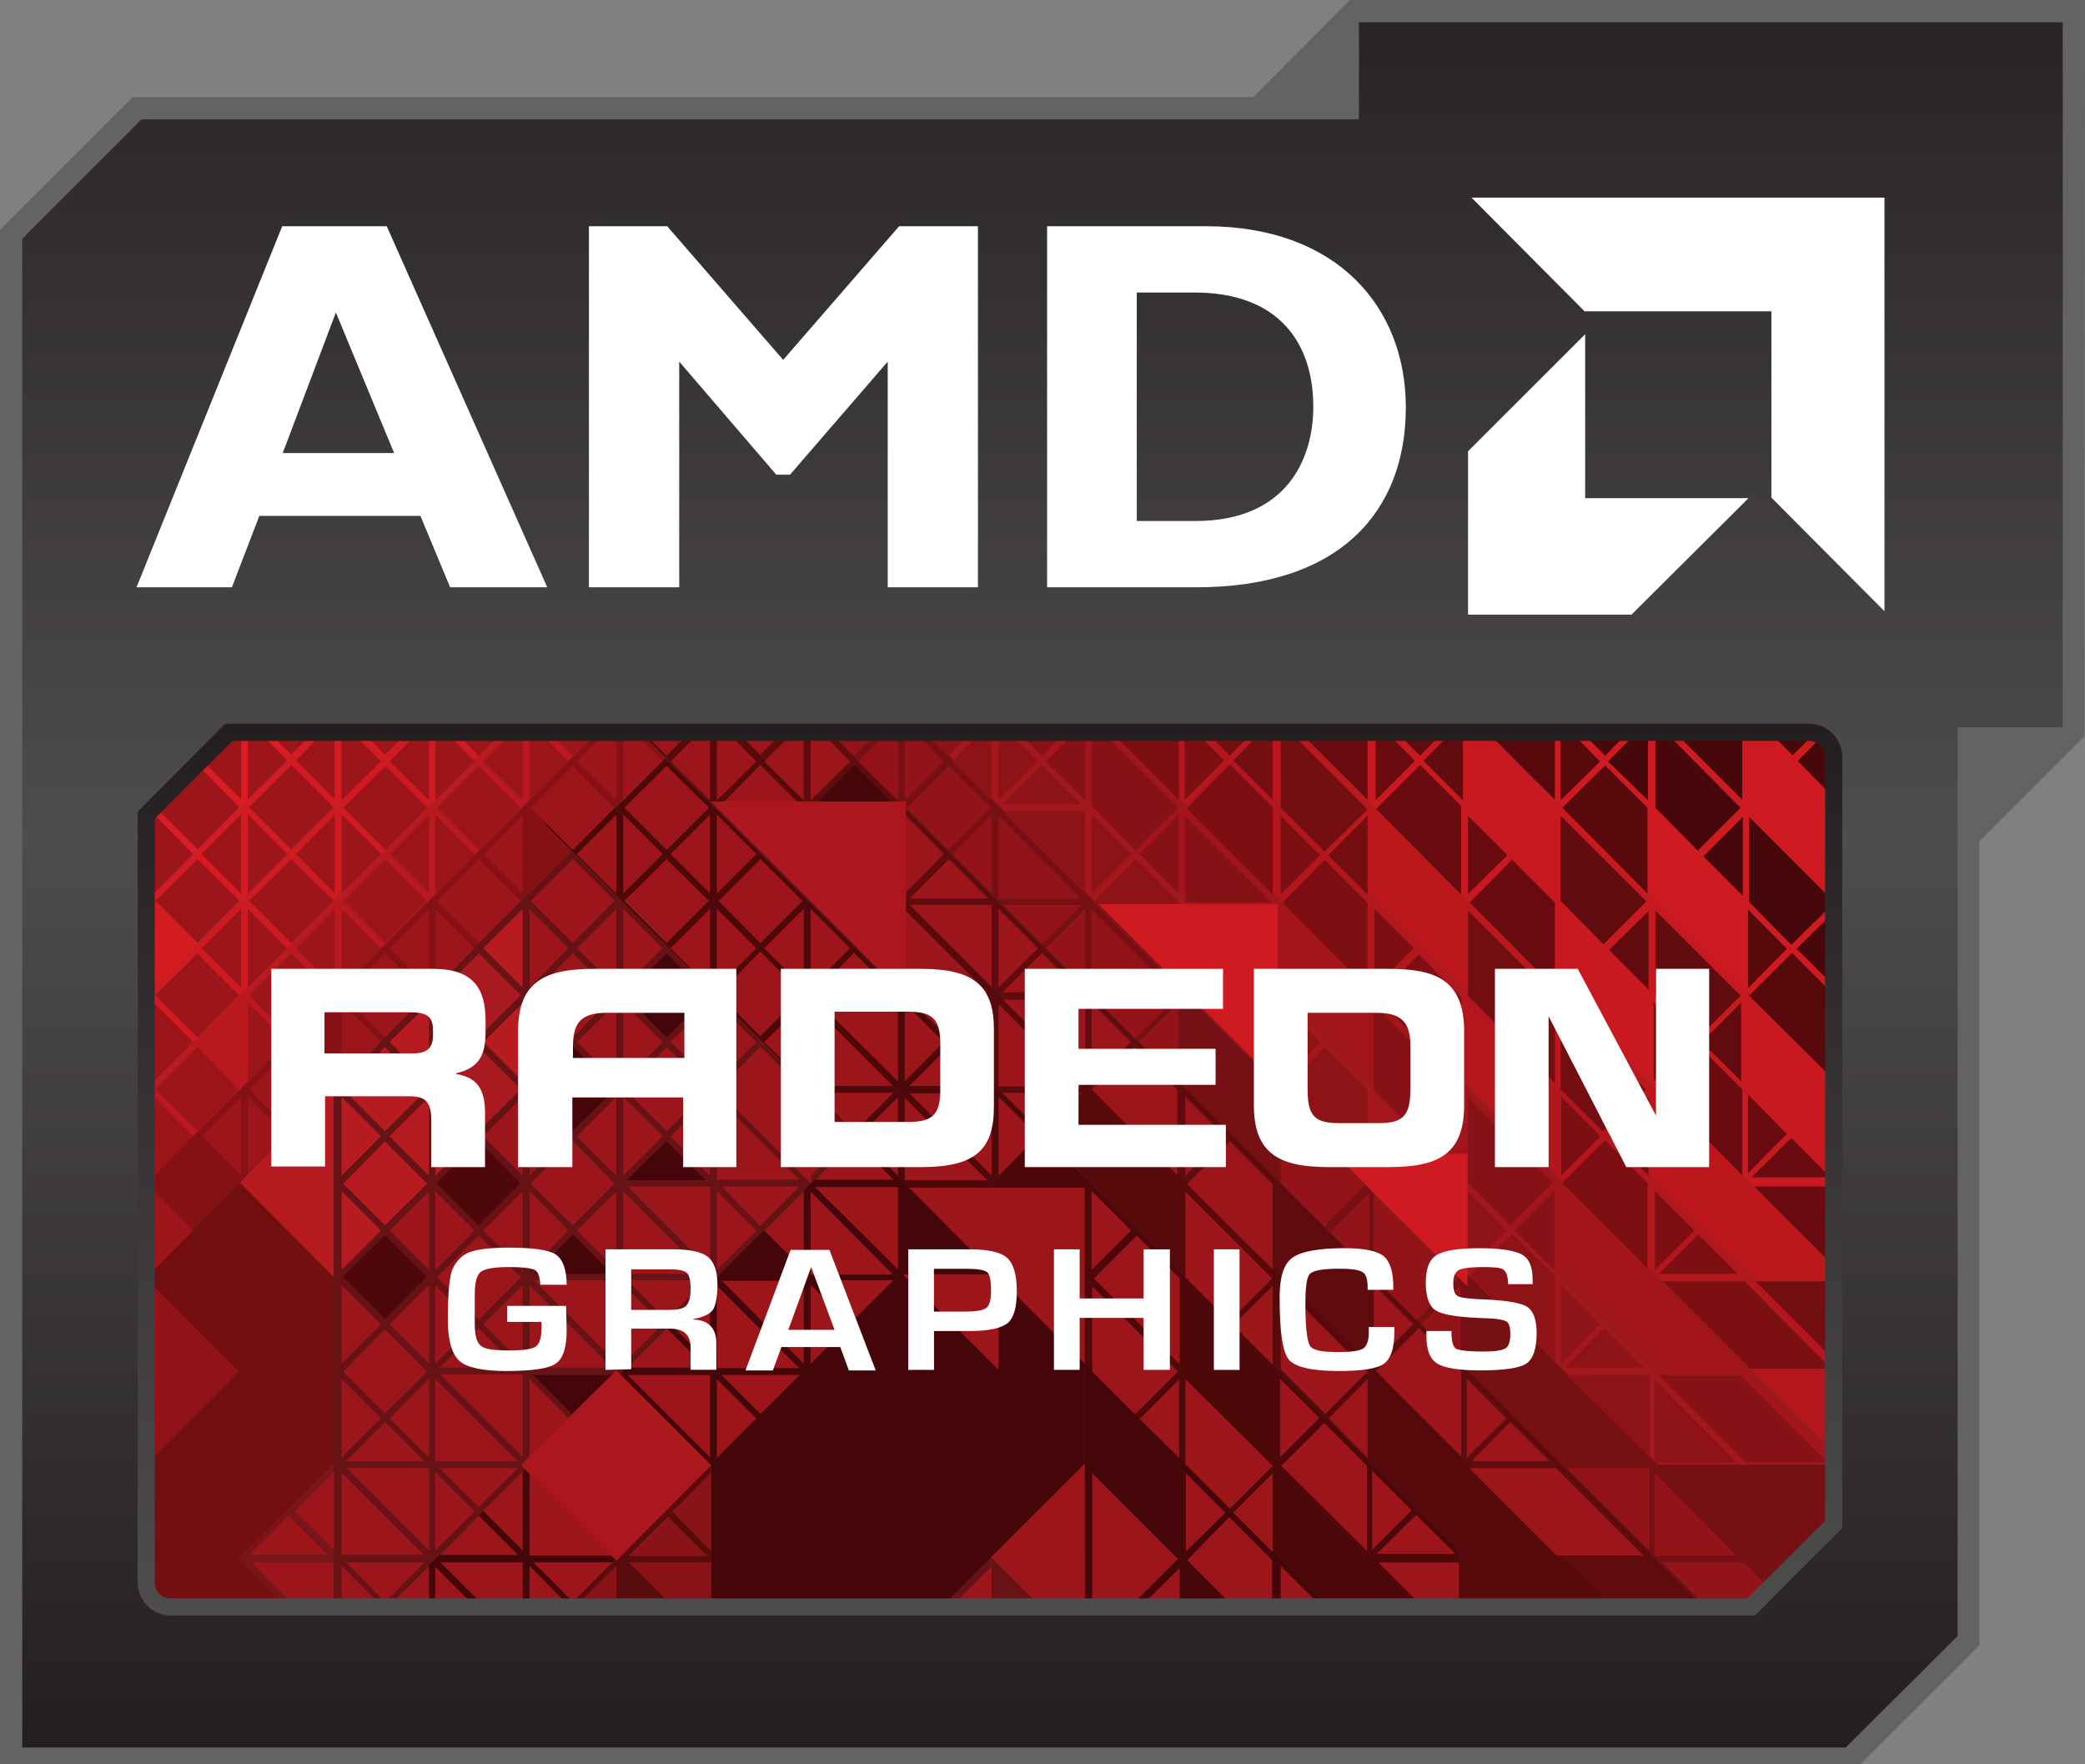 <svg
   xmlns:svg="http://www.w3.org/2000/svg"
   xmlns="http://www.w3.org/2000/svg"
   xmlns:sodipodi="http://sodipodi.sourceforge.net/DTD/sodipodi-0.dtd"
   xmlns:inkscape="http://www.inkscape.org/namespaces/inkscape"
   version="1.1"
   id="Layer_1"
   x="0px"
   y="0px"
   width="512px"
   height="433.16px"
   viewBox="0 0 512 433.16"
   xml:space="preserve">
<rect x="0" y="0" width="512" height="433.16" fill="#808080" stroke="none"/>
<style
   type="text/css"
   id="style417">
	.st0{fill:#656263;}
	.st1{fill:url(#XMLID_2_);}
	.st2{fill:#671215;}
	.st3{fill:#440608;}
	.st4{fill:#730E11;}
	.st5{fill:#861115;}
	.st6{fill:#B9191F;}
	.st7{fill:#D01A21;}
	.st8{fill:#D41B22;}
	.st9{fill:#DA1C23;}
	.st10{fill:#771519;}
	.st11{fill:#C7191F;}
	.st12{fill:#BD171E;}
	.st13{fill:#B3161C;}
	.st14{fill:#A2151B;}
	.st15{fill:#A4181D;}
	.st16{fill:#771014;}
	.st17{fill:#600B0D;}
	.st18{fill:#57090B;}
	.st19{fill:#4E080A;}
	.st20{fill:#580C0E;}
	.st21{fill:#9C151A;}
	.st22{fill:#881115;}
	.st23{fill:#921419;}
	.st24{fill:#8D1317;}
	.st25{fill:#861116;}
	.st26{fill:#7D0F13;}
	.st27{fill:#46080A;}
	.st28{fill:#6A0C0F;}
	.st29{fill:#931318;}
	.st30{fill:#B61B21;}
	.st31{fill:#A91A20;}
	.st32{fill:#891317;}
	.st33{fill:#AC171D;}
	.st34{fill:url(#XMLID_4_);}
	.st35{fill:#FFFFFF;}
</style>
<g
   id="g818"
   transform="translate(0,-39.42)">
	<polygon
   id="XMLID_3_"
   class="st0"
   points="32.54,63.26 0,95.81 0,472.58 456.87,472.58 486.05,443.41 486.05,246.04 511.86,220.23 512,39.42 331.47,39.42 307.76,63.26 " />
	
		<linearGradient
   id="XMLID_2_"
   gradientUnits="userSpaceOnUse"
   x1="-515.904"
   y1="-522.954"
   x2="-513.856"
   y2="-522.954"
   gradientTransform="matrix(0,219.118,-219.118,0,-114332.68,113063.77)">
		<stop
   offset="0"
   style="stop-color:#231F20"
   id="stop420" />
		<stop
   offset="0.5"
   style="stop-color:#4F4C4D"
   id="stop422" />
		<stop
   offset="1"
   style="stop-color:#231F20"
   id="stop424" />
	</linearGradient>
	<polygon
   id="XMLID_5_"
   class="st1"
   points="34.79,68.73 5.47,98.05 5.47,468.52 453.23,468.52 480.72,441.16 480.72,217.99 506.53,217.99 506.53,44.89 333.71,44.89 333.71,68.73 "
   style="fill:url(#XMLID_2_)" />
	<polygon
   id="XMLID_6_"
   class="st2"
   points="151.08,237.9 163.42,225.56 255.72,317.72 255.72,317.72 163.28,225.42 150.93,237.76 " />
	<polygon
   id="XMLID_7_"
   class="st2"
   points="266.8,328.8 266.38,328.38 266.38,328.52 266.8,328.8 " />
	<polygon
   id="XMLID_8_"
   class="st2"
   points="249.83,219.39 266.8,236.36 249.97,219.39 " />
	<polygon
   id="XMLID_9_"
   class="st2"
   points="81.5,352.09 81.92,352.51 81.92,398.66 81.5,399.08 81.5,399.08 81.92,398.66 81.92,433.87 95.25,433.87 210.55,318.56 140.27,248.28 81.5,307.2 " />
	<polygon
   id="XMLID_10_"
   class="st2"
   points="266.38,398.8 231.31,433.87 266.52,433.87 " />
	<polygon
   id="XMLID_11_"
   class="st3"
   points="174.64,398.66 174.64,433.87 231.31,433.87 266.38,398.8 266.38,374.39 232.71,340.73 " />
	<polygon
   id="XMLID_12_"
   class="st3"
   points="266.38,328.52 266.38,328.38 255.72,317.72 " />
	<path
   id="XMLID_16_"
   class="st4"
   d="M 81.92,398.66 V 352.37 L 81.5,351.95 59.2,329.5 36.05,352.79 v 75.33 c 0,3.23 2.67,5.89 5.89,5.89 h 4.91 l 34.79,-34.79 z" />
	<polygon
   id="XMLID_17_"
   class="st5"
   points="144.34,231.17 150.93,237.76 163.28,225.28 157.39,219.39 146.45,219.39 36.05,329.78 36.05,352.65 81.5,307.2 140.27,248.28 133.82,241.83 " />
	<polygon
   id="XMLID_18_"
   class="st6"
   points="36.05,306.78 36.05,329.78 146.45,219.39 123.3,219.39 " />
	<polygon
   id="XMLID_19_"
   class="st7"
   points="36.05,283.77 36.05,306.78 123.3,219.39 100.44,219.39 " />
	<polygon
   id="XMLID_20_"
   class="st8"
   points="36.05,260.77 36.05,283.77 100.44,219.39 77.43,219.39 " />
	<polygon
   id="XMLID_21_"
   class="st9"
   points="36.05,260.77 77.43,219.39 56.25,219.39 36.05,239.73 " />
	<polygon
   id="XMLID_22_"
   class="st10"
   points="81.92,433.87 81.92,398.66 81.5,399.08 46.85,433.87 " />
	<path
   id="XMLID_23_"
   class="st7"
   d="m 450.14,225.28 c 0,-3.23 -2.67,-5.89 -5.89,-5.89 h -78.83 l 84.73,84.73 v -78.84 z" />
	<polygon
   id="XMLID_24_"
   class="st11"
   points="319.26,219.39 450.14,350.26 450.14,304.25 365.27,219.39 " />
	<polygon
   id="XMLID_25_"
   class="st12"
   points="296.68,219.39 450.14,372.85 450.14,350.26 319.26,219.39 " />
	<polygon
   id="XMLID_26_"
   class="st13"
   points="273.39,219.39 450.14,396.13 450.14,372.85 296.68,219.39 " />
	<polygon
   id="XMLID_27_"
   class="st14"
   points="450.14,396.13 273.39,219.39 249.97,219.39 266.8,236.36 447.19,416.61 450.14,413.67 " />
	<polygon
   id="XMLID_28_"
   class="st15"
   points="266.8,236.36 249.83,219.39 227.38,219.39 435.83,427.84 447.05,416.61 " />
	<polygon
   id="XMLID_29_"
   class="st16"
   points="435.83,427.84 227.38,219.39 203.82,219.39 418.3,433.87 429.94,433.87 " />
	<polygon
   id="XMLID_30_"
   class="st17"
   points="203.82,219.39 181.23,219.39 395.71,433.87 418.3,433.87 " />
	<polygon
   id="XMLID_31_"
   class="st18"
   points="266.8,328.8 371.87,433.87 395.71,433.87 181.23,219.39 157.39,219.39 163.28,225.28 255.72,317.72 266.38,328.38 " />
	<polygon
   id="XMLID_32_"
   class="st19"
   points="163.42,225.56 151.08,237.9 347.04,433.87 371.87,433.87 266.8,328.8 266.38,328.52 255.72,317.72 " />
	<polygon
   id="XMLID_33_"
   class="st19"
   points="144.34,231.17 133.82,241.83 140.27,248.28 210.55,318.56 210.69,318.42 232.85,340.59 232.71,340.73 266.38,374.39 266.38,373.97 326.28,433.87 347.04,433.87 151.08,237.9 150.93,237.76 " />
	<polygon
   id="XMLID_34_"
   class="st3"
   points="266.38,398.8 266.52,433.87 326.28,433.87 266.38,373.97 266.38,374.39 " />
	<polygon
   id="XMLID_35_"
   class="st20"
   points="174.64,398.66 139.57,433.87 174.64,433.87 " />
	<polygon
   id="XMLID_36_"
   class="st3"
   points="210.69,318.42 210.55,318.56 95.25,433.87 139.57,433.87 174.64,398.66 232.71,340.73 232.85,340.59 " />
	<polygon
   id="XMLID_37_"
   class="st21"
   points="243.52,304.96 243.52,285.74 233.84,295.28 " />
	<polygon
   id="XMLID_38_"
   class="st21"
   points="194.7,219.39 187.69,226.4 197.37,235.94 197.37,219.39 " />
	<polygon
   id="XMLID_39_"
   class="st21"
   points="197.37,304.96 197.37,285.74 187.69,295.28 " />
	<polygon
   id="XMLID_40_"
   class="st21"
   points="187.69,341.57 197.37,351.25 197.37,331.89 " />
	<polygon
   id="XMLID_41_"
   class="st21"
   points="197.37,281.95 197.37,262.59 187.69,272.27 " />
	<polygon
   id="XMLID_42_"
   class="st21"
   points="36.05,258.67 36.19,258.81 36.19,239.59 36.05,239.73 " />
	<polygon
   id="XMLID_43_"
   class="st21"
   points="36.05,304.82 36.19,304.96 36.19,285.74 36.05,285.74 " />
	<polygon
   id="XMLID_44_"
   class="st21"
   points="36.05,351.11 36.19,351.25 36.19,331.89 36.05,332.03 " />
	<polygon
   id="XMLID_45_"
   class="st21"
   points="36.05,327.96 36.19,328.1 36.19,308.74 36.05,308.88 " />
	<polygon
   id="XMLID_46_"
   class="st21"
   points="36.05,281.81 36.19,281.95 36.19,262.59 36.05,262.73 " />
	<polygon
   id="XMLID_47_"
   class="st21"
   points="49.52,249.13 59.2,258.81 59.2,239.45 " />
	<polygon
   id="XMLID_48_"
   class="st21"
   points="49.52,318.42 59.2,328.1 59.2,308.74 " />
	<polygon
   id="XMLID_49_"
   class="st21"
   points="49.52,272.27 59.2,281.95 59.2,262.59 " />
	<polygon
   id="XMLID_50_"
   class="st21"
   points="49.66,226.12 59.2,235.66 59.2,219.39 56.25,219.39 " />
	<polygon
   id="XMLID_51_"
   class="st21"
   points="72.66,249.13 82.2,258.81 82.2,239.45 " />
	<polygon
   id="XMLID_52_"
   class="st21"
   points="72.66,272.27 82.2,281.95 82.2,262.59 " />
	<polygon
   id="XMLID_53_"
   class="st21"
   points="79.25,219.39 72.66,226.12 82.2,235.66 82.2,219.39 " />
	<polygon
   id="XMLID_54_"
   class="st21"
   points="118.67,249.13 128.35,258.81 128.35,239.45 " />
	<polygon
   id="XMLID_55_"
   class="st21"
   points="125.55,219.39 118.67,226.4 128.35,235.94 128.35,219.39 " />
	<polygon
   id="XMLID_56_"
   class="st21"
   points="118.67,364.57 128.35,374.25 128.35,355.03 " />
	<polygon
   id="XMLID_57_"
   class="st21"
   points="118.67,341.57 128.35,351.25 128.35,331.89 " />
	<polygon
   id="XMLID_58_"
   class="st21"
   points="128.35,328.1 128.35,308.74 118.67,318.42 " />
	<polygon
   id="XMLID_59_"
   class="st21"
   points="95.67,249.13 105.35,258.81 105.35,239.45 " />
	<polygon
   id="XMLID_60_"
   class="st21"
   points="102.54,219.39 95.67,226.4 105.35,235.94 105.35,219.39 " />
	<polygon
   id="XMLID_61_"
   class="st21"
   points="95.67,387.72 105.35,397.4 105.35,378.04 " />
	<polygon
   id="XMLID_62_"
   class="st21"
   points="302.85,364.85 312.53,374.53 312.53,355.17 " />
	<polygon
   id="XMLID_63_"
   class="st21"
   points="279.85,387.86 289.53,397.4 289.53,378.18 " />
	<polygon
   id="XMLID_64_"
   class="st21"
   points="95.67,364.57 105.35,374.25 105.35,355.03 " />
	<polygon
   id="XMLID_65_"
   class="st21"
   points="95.67,341.57 105.35,351.25 105.35,331.89 " />
	<polygon
   id="XMLID_66_"
   class="st21"
   points="95.67,272.27 105.35,281.95 105.35,262.59 " />
	<polygon
   id="XMLID_67_"
   class="st21"
   points="118.67,410.44 128.35,420.12 128.35,400.76 " />
	<polygon
   id="XMLID_68_"
   class="st21"
   points="72.38,410.44 82.06,420.12 82.06,400.76 " />
	<polygon
   id="XMLID_69_"
   class="st21"
   points="105.35,433.87 105.35,423.91 95.67,433.45 95.95,433.87 " />
	<polygon
   id="XMLID_70_"
   class="st21"
   points="164.68,249.13 174.36,258.81 174.36,239.45 " />
	<polygon
   id="XMLID_71_"
   class="st21"
   points="171.7,219.39 164.68,226.4 174.36,235.94 174.36,219.39 " />
	<polygon
   id="XMLID_72_"
   class="st21"
   points="164.68,364.57 174.36,374.25 174.36,355.03 " />
	<polygon
   id="XMLID_73_"
   class="st21"
   points="164.68,295.28 174.36,304.96 174.36,285.74 " />
	<polygon
   id="XMLID_74_"
   class="st21"
   points="164.68,318.42 174.36,328.1 174.36,308.74 " />
	<polygon
   id="XMLID_75_"
   class="st21"
   points="164.68,272.27 174.36,281.95 174.36,262.59 " />
	<polygon
   id="XMLID_76_"
   class="st21"
   points="141.68,249.13 151.36,258.81 151.36,239.45 " />
	<polygon
   id="XMLID_77_"
   class="st21"
   points="148.55,219.39 141.68,226.4 151.36,235.94 151.36,219.39 " />
	<polygon
   id="XMLID_78_"
   class="st21"
   points="141.68,295.28 151.36,304.96 151.36,285.74 " />
	<polygon
   id="XMLID_79_"
   class="st21"
   points="141.68,341.57 151.36,351.25 151.36,331.89 " />
	<polygon
   id="XMLID_80_"
   class="st21"
   points="141.68,318.42 151.36,328.1 151.36,308.74 " />
	<polygon
   id="XMLID_81_"
   class="st21"
   points="141.68,272.27 151.36,281.95 151.36,262.59 " />
	<polygon
   id="XMLID_82_"
   class="st21"
   points="231.73,249.13 222.19,239.45 222.19,258.81 " />
	<polygon
   id="XMLID_83_"
   class="st21"
   points="231.73,295.28 222.19,285.74 222.19,304.96 " />
	<polygon
   id="XMLID_84_"
   class="st21"
   points="185.72,249.13 176.04,239.45 176.04,258.81 " />
	<polygon
   id="XMLID_85_"
   class="st21"
   points="176.04,219.39 176.04,235.94 185.72,226.4 178.85,219.39 " />
	<polygon
   id="XMLID_86_"
   class="st21"
   points="185.72,295.28 176.04,285.74 176.04,304.96 " />
	<polygon
   id="XMLID_87_"
   class="st21"
   points="176.04,331.89 176.04,351.25 185.72,341.57 " />
	<polygon
   id="XMLID_88_"
   class="st21"
   points="176.04,378.04 176.04,397.4 185.72,387.72 " />
	<polygon
   id="XMLID_89_"
   class="st21"
   points="139.57,341.57 130.03,331.89 130.03,351.25 " />
	<polygon
   id="XMLID_90_"
   class="st21"
   points="185.72,272.27 176.04,262.59 176.04,281.95 " />
	<polygon
   id="XMLID_91_"
   class="st21"
   points="254.88,272.27 245.2,262.59 245.2,281.95 " />
	<polygon
   id="XMLID_92_"
   class="st21"
   points="246.18,283.07 265.54,283.07 255.86,273.39 " />
	<polygon
   id="XMLID_93_"
   class="st21"
   points="223.32,306.08 242.67,306.08 233,296.4 " />
	<polygon
   id="XMLID_94_"
   class="st21"
   points="242.67,284.76 223.32,284.76 233,294.29 " />
	<polygon
   id="XMLID_95_"
   class="st21"
   points="200.17,329.08 219.39,329.08 209.71,319.4 " />
	<polygon
   id="XMLID_96_"
   class="st21"
   points="200.17,307.76 209.71,317.44 219.39,307.76 " />
	<polygon
   id="XMLID_97_"
   class="st21"
   points="246.18,307.76 255.86,317.44 265.54,307.76 " />
	<polygon
   id="XMLID_98_"
   class="st21"
   points="186.7,340.44 196.38,330.77 177.17,330.77 " />
	<polygon
   id="XMLID_99_"
   class="st21"
   points="177.17,377.06 186.7,386.6 196.38,377.06 " />
	<polygon
   id="XMLID_100_"
   class="st21"
   points="154.02,375.23 173.38,375.23 163.7,365.55 " />
	<polygon
   id="XMLID_101_"
   class="st21"
   points="196.38,236.92 186.7,227.24 177.17,236.92 " />
	<polygon
   id="XMLID_102_"
   class="st21"
   points="223.32,260.07 242.67,260.07 233,250.39 " />
	<polygon
   id="XMLID_103_"
   class="st21"
   points="200.17,283.07 219.39,283.07 209.71,273.39 " />
	<polygon
   id="XMLID_104_"
   class="st21"
   points="196.38,306.08 186.7,296.4 177.17,306.08 " />
	<polygon
   id="XMLID_106_"
   class="st21"
   points="173.38,353.77 154.02,353.77 163.7,363.45 " />
	<polygon
   id="XMLID_107_"
   class="st21"
   points="200.17,353.77 209.71,363.45 219.39,353.77 " />
	<polygon
   id="XMLID_108_"
   class="st21"
   points="117.55,411.56 108.01,421.24 127.23,421.24 " />
	<polygon
   id="XMLID_112_"
   class="st21"
   points="70.84,411.56 61.16,421.24 80.52,421.24 " />
	<polygon
   id="XMLID_113_"
   class="st21"
   points="127.23,399.92 108.01,399.92 117.55,409.46 " />
	<polygon
   id="XMLID_114_"
   class="st21"
   points="108.01,375.23 127.23,375.23 117.55,365.55 " />
	<polygon
   id="XMLID_115_"
   class="st21"
   points="85.01,398.24 104.22,398.24 94.54,388.56 " />
	<polygon
   id="XMLID_116_"
   class="st21"
   points="85.01,423.07 94.54,432.75 104.22,423.07 " />
	<polygon
   id="XMLID_117_"
   class="st21"
   points="199.05,219.39 199.05,235.94 208.73,226.4 201.85,219.39 " />
	<polygon
   id="XMLID_118_"
   class="st21"
   points="208.73,272.27 199.05,262.59 199.05,281.95 " />
	<polygon
   id="XMLID_119_"
   class="st21"
   points="47.41,249.13 37.87,239.45 37.87,258.81 " />
	<polygon
   id="XMLID_120_"
   class="st21"
   points="47.41,295.28 37.87,285.74 37.87,304.96 " />
	<polygon
   id="XMLID_121_"
   class="st21"
   points="47.41,341.57 37.87,331.89 37.87,351.25 " />
	<polygon
   id="XMLID_122_"
   class="st21"
   points="47.41,318.42 37.87,308.74 37.87,328.1 " />
	<polygon
   id="XMLID_123_"
   class="st21"
   points="70.56,249.13 60.88,239.45 60.88,258.81 " />
	<polygon
   id="XMLID_124_"
   class="st21"
   points="70.56,295.28 60.88,285.74 60.88,304.96 " />
	<polygon
   id="XMLID_125_"
   class="st21"
   points="70.56,318.42 60.88,308.74 60.88,328.1 " />
	<polygon
   id="XMLID_126_"
   class="st21"
   points="70.56,272.27 60.88,262.59 60.88,281.95 " />
	<polygon
   id="XMLID_127_"
   class="st21"
   points="60.88,219.39 60.88,235.66 70.56,226.12 63.82,219.39 " />
	<polygon
   id="XMLID_128_"
   class="st21"
   points="130.03,219.39 130.03,235.94 139.57,226.4 132.7,219.39 " />
	<polygon
   id="XMLID_146_"
   class="st21"
   points="139.57,295.28 130.03,285.74 130.03,304.96 " />
	<polygon
   id="XMLID_147_"
   class="st21"
   points="139.57,318.42 130.03,308.74 130.03,328.1 " />
	<polygon
   id="XMLID_148_"
   class="st21"
   points="139.57,272.27 130.03,262.59 130.03,281.95 " />
	<polygon
   id="XMLID_149_"
   class="st21"
   points="93.56,249.13 83.88,239.45 83.88,258.81 " />
	<polygon
   id="XMLID_150_"
   class="st21"
   points="83.88,219.39 83.88,235.94 93.56,226.4 86.69,219.39 " />
	<polygon
   id="XMLID_151_"
   class="st21"
   points="93.56,387.72 83.88,378.04 83.88,397.4 " />
	<polygon
   id="XMLID_152_"
   class="st21"
   points="361.35,398.24 380.56,398.24 370.88,388.56 " />
	<polygon
   id="XMLID_153_"
   class="st21"
   points="369.9,387.72 360.22,378.04 360.22,397.4 " />
	<polygon
   id="XMLID_154_"
   class="st21"
   points="93.56,364.57 83.88,355.03 83.88,374.25 " />
	<polygon
   id="XMLID_155_"
   class="st21"
   points="93.56,295.28 83.88,285.74 83.88,304.96 " />
	<polygon
   id="XMLID_156_"
   class="st21"
   points="93.56,272.27 83.88,262.59 83.88,281.95 " />
	<polygon
   id="XMLID_157_"
   class="st21"
   points="116.57,410.58 106.89,400.9 106.89,420.12 " />
	<polygon
   id="XMLID_158_"
   class="st21"
   points="93.28,433.87 93.56,433.59 83.88,423.91 83.88,433.87 " />
	<polygon
   id="XMLID_159_"
   class="st21"
   points="116.57,249.13 106.89,239.45 106.89,258.81 " />
	<polygon
   id="XMLID_160_"
   class="st21"
   points="300.75,272.27 291.07,262.59 291.07,281.95 " />
	<polygon
   id="XMLID_161_"
   class="st21"
   points="106.89,219.39 106.89,235.94 116.57,226.4 109.69,219.39 " />
	<polygon
   id="XMLID_162_"
   class="st21"
   points="116.57,364.57 106.89,355.03 106.89,374.25 " />
	<polygon
   id="XMLID_163_"
   class="st21"
   points="116.57,341.57 106.89,331.89 106.89,351.25 " />
	<polygon
   id="XMLID_164_"
   class="st21"
   points="116.57,272.27 106.89,262.59 106.89,281.95 " />
	<polygon
   id="XMLID_165_"
   class="st21"
   points="162.72,249.13 153.04,239.45 153.04,258.81 " />
	<polygon
   id="XMLID_166_"
   class="st21"
   points="153.04,219.39 153.04,235.94 162.72,226.26 155.84,219.39 " />
	<polygon
   id="XMLID_167_"
   class="st21"
   points="162.72,364.57 153.04,354.89 153.04,374.25 " />
	<polygon
   id="XMLID_168_"
   class="st21"
   points="347.04,364.57 337.36,354.89 337.36,374.25 " />
	<polygon
   id="XMLID_169_"
   class="st21"
   points="199.05,354.89 199.05,374.25 208.73,364.57 " />
	<polygon
   id="XMLID_170_"
   class="st21"
   points="162.72,295.28 153.04,285.6 153.04,304.96 " />
	<polygon
   id="XMLID_171_"
   class="st21"
   points="162.72,318.42 153.04,308.74 153.04,328.1 " />
	<polygon
   id="XMLID_172_"
   class="st21"
   points="162.72,272.27 153.04,262.59 153.04,281.81 " />
	<polygon
   id="XMLID_173_"
   class="st21"
   points="48.53,273.53 38.15,283.77 48.53,294.15 58.77,283.77 " />
	<polygon
   id="XMLID_174_"
   class="st21"
   points="48.53,296.54 38.15,306.92 48.53,317.16 58.77,306.92 " />
	<polygon
   id="XMLID_175_"
   class="st21"
   points="38.15,237.62 48.53,248 58.77,237.62 48.53,227.24 " />
	<polygon
   id="XMLID_176_"
   class="st21"
   points="38.15,260.63 48.53,271.01 58.77,260.63 48.53,250.39 " />
	<polygon
   id="XMLID_177_"
   class="st21"
   points="71.54,273.53 61.16,283.77 71.54,294.15 81.92,283.77 " />
	<polygon
   id="XMLID_178_"
   class="st21"
   points="71.54,296.54 61.16,306.92 71.54,317.16 81.92,306.92 " />
	<polygon
   id="XMLID_179_"
   class="st21"
   points="61.16,237.62 71.54,248 81.92,237.62 71.54,227.24 " />
	<polygon
   id="XMLID_180_"
   class="st21"
   points="71.54,271.01 81.92,260.63 71.54,250.39 61.16,260.63 " />
	<polygon
   id="XMLID_181_"
   class="st21"
   points="94.54,273.53 84.3,283.77 94.54,294.15 104.92,283.77 " />
	<polygon
   id="XMLID_182_"
   class="st21"
   points="94.54,365.83 84.3,376.21 94.54,386.45 104.92,376.21 " />
	<polygon
   id="XMLID_183_"
   class="st21"
   points="94.54,271.01 104.92,260.63 94.54,250.39 84.3,260.63 " />
	<polygon
   id="XMLID_184_"
   class="st21"
   points="107.31,237.76 117.55,248.14 127.93,237.76 117.55,227.52 " />
	<polygon
   id="XMLID_185_"
   class="st21"
   points="117.55,342.83 107.31,353.07 117.55,363.45 127.93,353.07 " />
	<polygon
   id="XMLID_186_"
   class="st21"
   points="127.93,260.63 117.55,250.39 107.31,260.63 117.55,271.01 " />
	<polygon
   id="XMLID_187_"
   class="st21"
   points="130.31,237.76 140.69,248.14 150.93,237.76 140.69,227.52 " />
	<polygon
   id="XMLID_188_"
   class="st21"
   points="140.69,294.15 150.93,283.77 140.69,273.53 130.31,283.77 " />
	<polygon
   id="XMLID_189_"
   class="st21"
   points="140.69,319.68 130.31,330.06 140.69,340.3 150.93,330.06 " />
	<polygon
   id="XMLID_190_"
   class="st21"
   points="130.31,260.63 140.69,271.01 150.93,260.63 140.69,250.39 " />
	<polygon
   id="XMLID_191_"
   class="st21"
   points="153.32,237.76 163.7,248.14 174.08,237.76 163.7,227.52 " />
	<polygon
   id="XMLID_192_"
   class="st21"
   points="163.7,296.54 153.32,306.92 163.7,317.16 174.08,306.92 " />
	<polygon
   id="XMLID_193_"
   class="st21"
   points="163.7,271.01 174.08,260.63 163.7,250.39 153.32,260.63 " />
	<polygon
   id="XMLID_194_"
   class="st21"
   points="197.08,260.63 186.7,250.39 176.46,260.63 186.7,271.01 " />
	<polygon
   id="XMLID_195_"
   class="st21"
   points="197.08,283.49 186.7,273.11 176.46,283.49 186.7,293.87 " />
	<polygon
   id="XMLID_196_"
   class="st21"
   points="220.51,328.1 220.51,308.88 210.83,318.42 " />
	<polygon
   id="XMLID_197_"
   class="st21"
   points="199.19,328.1 208.73,318.42 199.19,308.74 " />
	<polygon
   id="XMLID_198_"
   class="st21"
   points="254.88,318.42 245.2,308.74 245.2,328.1 " />
	<polygon
   id="XMLID_199_"
   class="st21"
   points="277.74,295.28 268.06,285.6 268.06,304.96 " />
	<polygon
   id="XMLID_200_"
   class="st21"
   points="277.74,341.57 268.06,331.89 268.06,351.25 " />
	<polygon
   id="XMLID_201_"
   class="st21"
   points="300.75,318.42 291.07,308.74 291.07,328.1 " />
	<polygon
   id="XMLID_202_"
   class="st21"
   points="326.28,387.72 335.82,397.4 335.82,378.04 " />
	<polygon
   id="XMLID_203_"
   class="st21"
   points="302.85,410.86 312.53,420.54 312.53,401.18 " />
	<polygon
   id="XMLID_204_"
   class="st21"
   points="291.21,401.18 291.21,420.4 300.89,410.86 " />
	<polygon
   id="XMLID_205_"
   class="st21"
   points="127.09,398.24 106.89,378.04 106.89,398.24 " />
	<polygon
   id="XMLID_206_"
   class="st21"
   points="108.15,376.92 128.35,397.12 128.35,376.92 " />
	<polygon
   id="XMLID_207_"
   class="st21"
   points="104.08,421.24 83.88,401.04 83.88,421.24 " />
	<polygon
   id="XMLID_208_"
   class="st21"
   points="85.15,399.92 105.35,420.12 105.35,399.92 " />
	<polygon
   id="XMLID_209_"
   class="st21"
   points="173.24,352.23 153.04,331.89 153.04,352.23 " />
	<polygon
   id="XMLID_210_"
   class="st21"
   points="154.16,330.77 174.36,350.97 174.36,330.77 " />
	<polygon
   id="XMLID_211_"
   class="st21"
   points="150.23,375.23 130.03,355.03 130.03,375.23 " />
	<polygon
   id="XMLID_212_"
   class="st21"
   points="131.16,353.77 151.36,373.97 151.36,353.77 " />
	<polygon
   id="XMLID_213_"
   class="st21"
   points="199.05,306.08 199.19,306.08 219.25,306.08 199.05,285.88 " />
	<polygon
   id="XMLID_214_"
   class="st21"
   points="200.17,284.76 220.51,304.96 220.51,284.76 " />
	<polygon
   id="XMLID_215_"
   class="st21"
   points="176.04,308.88 176.04,329.08 196.24,329.08 " />
	<polygon
   id="XMLID_216_"
   class="st21"
   points="242.39,283.07 222.19,262.87 222.19,283.07 " />
	<polygon
   id="XMLID_217_"
   class="st21"
   points="243.52,281.81 243.52,261.61 223.32,261.61 " />
	<polygon
   id="XMLID_218_"
   class="st21"
   points="150.23,421.38 130.03,401.18 130.03,421.38 " />
	<polygon
   id="XMLID_219_"
   class="st21"
   points="106.89,424.19 106.89,433.87 116.57,433.87 " />
	<polygon
   id="XMLID_220_"
   class="st21"
   points="128.35,433.87 128.35,423.07 108.15,423.07 118.95,433.87 " />
	<polygon
   id="XMLID_221_"
   class="st21"
   points="81.92,433.87 81.92,423.07 61.72,423.07 72.52,433.87 " />
	<polygon
   id="XMLID_222_"
   class="st21"
   points="358.68,433.87 358.68,423.07 338.48,423.07 349.28,433.87 " />
	<polygon
   id="XMLID_223_"
   class="st21"
   points="196.24,375.37 176.04,355.17 176.04,375.37 " />
	<polygon
   id="XMLID_224_"
   class="st21"
   points="177.31,353.91 197.37,374.25 197.37,353.91 " />
	<polygon
   id="XMLID_225_"
   class="st21"
   points="154.16,377.06 174.36,397.26 174.36,377.06 " />
	<polygon
   id="XMLID_226_"
   class="st21"
   points="242.39,329.22 222.19,309.02 222.19,329.22 " />
	<polygon
   id="XMLID_227_"
   class="st21"
   points="223.32,307.9 243.52,328.1 243.52,307.9 " />
	<polygon
   id="XMLID_228_"
   class="st21"
   points="219.25,352.37 199.05,332.03 199.05,352.37 " />
	<polygon
   id="XMLID_229_"
   class="st21"
   points="200.17,330.91 220.51,351.11 220.51,330.91 " />
	<polygon
   id="XMLID_230_"
   class="st21"
   points="265.4,306.22 245.2,286.02 245.2,306.22 " />
	<polygon
   id="XMLID_231_"
   class="st21"
   points="246.32,284.9 266.52,305.1 266.52,284.9 " />
	<polygon
   id="XMLID_232_"
   class="st21"
   points="71.54,224.72 76.87,219.39 66.21,219.39 " />
	<polygon
   id="XMLID_233_"
   class="st21"
   points="94.54,224.72 99.88,219.39 89.35,219.39 " />
	<polygon
   id="XMLID_234_"
   class="st21"
   points="117.55,225 123.16,219.39 112.08,219.39 " />
	<polygon
   id="XMLID_235_"
   class="st21"
   points="140.69,225 146.17,219.39 135.08,219.39 " />
	<polygon
   id="XMLID_236_"
   class="st21"
   points="163.7,225 169.17,219.39 158.09,219.39 " />
	<polygon
   id="XMLID_237_"
   class="st21"
   points="186.7,224.72 192.04,219.39 181.37,219.39 " />
	<polygon
   id="XMLID_238_"
   class="st21"
   points="243.52,433.87 243.52,424.05 233.84,433.73 233.98,433.87 " />
	<polygon
   id="XMLID_239_"
   class="st21"
   points="302.85,433.87 312.39,433.87 312.39,422.51 301.87,411.98 291.49,422.51 " />
	<polygon
   id="XMLID_240_"
   class="st21"
   points="324.03,387.58 314.35,378.04 314.35,397.26 " />
	<polygon
   id="XMLID_241_"
   class="st21"
   points="335.68,399.36 325.16,388.84 314.63,399.36 335.68,420.26 " />
	<polygon
   id="XMLID_242_"
   class="st21"
   points="312.39,353.35 291.07,332.03 291.07,353.07 301.87,363.87 " />
	<polygon
   id="XMLID_243_"
   class="st21"
   points="291.49,330.2 312.53,351.11 312.53,330.2 302.01,319.68 " />
	<polygon
   id="XMLID_244_"
   class="st21"
   points="302.01,273.25 291.49,283.77 312.53,304.68 312.53,283.77 " />
	<polygon
   id="XMLID_245_"
   class="st21"
   points="302.01,409.88 312.53,399.36 291.07,378.04 291.07,398.94 " />
	<polygon
   id="XMLID_246_"
   class="st21"
   points="278.72,386.74 289.24,376.21 268.2,355.31 268.2,376.21 " />
	<polygon
   id="XMLID_247_"
   class="st21"
   points="289.67,353.35 279.15,342.83 268.62,353.35 289.67,374.39 " />
	<polygon
   id="XMLID_248_"
   class="st21"
   points="314.49,375.65 325.44,386.6 335.82,376.21 314.49,354.75 " />
	<polygon
   id="XMLID_249_"
   class="st21"
   points="278.58,296.54 268.06,306.92 289.1,327.96 289.1,306.92 " />
	<polygon
   id="XMLID_250_"
   class="st21"
   points="348.44,365.55 337.92,376.07 358.82,396.98 358.82,376.07 " />
	<polygon
   id="XMLID_251_"
   class="st21"
   points="131.02,423.07 140.69,432.75 150.37,423.07 " />
	<polygon
   id="XMLID_252_"
   class="st21"
   points="139.43,433.87 139.57,433.59 130.03,423.91 130.03,433.87 " />
	<polygon
   id="XMLID_253_"
   class="st21"
   points="139.57,387.58 130.03,378.04 130.03,397.26 " />
	<polygon
   id="XMLID_254_"
   class="st21"
   points="347.74,411.42 338.06,420.96 357.42,420.96 " />
	<polygon
   id="XMLID_255_"
   class="st21"
   points="346.62,410.3 336.94,400.62 336.94,419.98 " />
	<polygon
   id="XMLID_256_"
   class="st21"
   points="323.89,433.87 324.17,433.59 314.49,423.91 314.49,433.87 " />
	<polygon
   id="XMLID_257_"
   class="st21"
   points="277.6,433.87 289.24,422.22 268.2,401.18 268.2,433.87 " />
	<polygon
   id="XMLID_258_"
   class="st21"
   points="289.67,424.47 280.13,433.87 289.67,433.87 " />
	<polygon
   id="XMLID_259_"
   class="st21"
   points="382.11,399.92 360.78,399.92 382.25,421.38 403.57,421.38 " />
	<polygon
   id="XMLID_260_"
   class="st21"
   points="84.3,237.76 94.68,248.14 104.92,237.76 94.68,227.52 " />
	<polygon
   id="XMLID_261_"
   class="st21"
   points="221.77,352.37 245.2,375.79 245.2,353.07 244.5,352.37 " />
	<polygon
   id="XMLID_262_"
   class="st21"
   points="199.19,306.08 199.05,306.08 196.38,306.08 177.17,306.08 175.2,306.08 199.19,330.06 199.19,328.1 199.19,308.74 " />
	<polygon
   id="XMLID_263_"
   class="st21"
   points="266.38,433.87 266.38,398.8 243.38,421.8 255.44,433.87 " />
	<polygon
   id="XMLID_264_"
   class="st21"
   points="223.18,331.05 244.5,352.37 245.2,353.07 266.38,374.25 266.38,331.05 " />
	<polygon
   id="XMLID_265_"
   class="st3"
   points="221.91,331.61 221.91,350.83 231.59,341.15 " />
	<polygon
   id="XMLID_266_"
   class="st3"
   points="153.32,283.77 163.7,294.15 173.94,283.77 163.7,273.53 " />
	<polygon
   id="XMLID_267_"
   class="st3"
   points="140.69,296.4 130.31,306.78 140.69,317.02 151.08,306.78 " />
	<polygon
   id="XMLID_268_"
   class="st19"
   points="127.79,329.92 117.55,319.54 107.17,329.92 117.55,340.3 " />
	<polygon
   id="XMLID_269_"
   class="st19"
   points="104.78,352.93 94.54,342.69 84.16,352.93 94.54,363.31 " />
	<polygon
   id="XMLID_270_"
   class="st3"
   points="130.88,377.06 140.41,386.6 150.09,377.06 " />
	<polygon
   id="XMLID_271_"
   class="st22"
   points="139.57,249.13 130.03,239.45 130.03,258.81 " />
	<polygon
   id="XMLID_272_"
   class="st3"
   points="218.69,236.22 209.85,227.24 200.87,236.22 " />
	<polygon
   id="XMLID_273_"
   class="st23"
   points="222.61,237.76 233,248.14 243.38,237.76 233,227.52 " />
	<polygon
   id="XMLID_274_"
   class="st23"
   points="217.71,219.39 210.83,226.4 220.51,235.94 220.51,219.39 " />
	<polygon
   id="XMLID_275_"
   class="st23"
   points="233.84,249.13 243.52,258.81 243.52,239.45 " />
	<polygon
   id="XMLID_276_"
   class="st24"
   points="240.71,219.39 233.84,226.4 243.52,235.94 243.52,219.39 " />
	<polygon
   id="XMLID_277_"
   class="st25"
   points="263.86,219.39 256.84,226.4 266.52,235.94 266.52,219.39 " />
	<polygon
   id="XMLID_278_"
   class="st23"
   points="256.84,272.27 266.52,281.95 266.52,262.59 " />
	<polygon
   id="XMLID_279_"
   class="st4"
   points="335.82,259.09 335.82,239.73 326.14,249.41 " />
	<polygon
   id="XMLID_280_"
   class="st26"
   points="324.17,249.41 314.49,239.73 314.49,259.09 " />
	<polygon
   id="XMLID_281_"
   class="st25"
   points="289.39,258.81 289.39,239.45 279.85,249.13 " />
	<polygon
   id="XMLID_282_"
   class="st24"
   points="277.74,249.13 268.06,239.45 268.06,258.81 " />
	<polygon
   id="XMLID_283_"
   class="st23"
   points="222.19,219.39 222.19,235.94 231.73,226.4 224.86,219.39 " />
	<polygon
   id="XMLID_284_"
   class="st25"
   points="381.69,331.89 372.01,341.57 381.69,351.25 " />
	<polygon
   id="XMLID_285_"
   class="st24"
   points="360.36,351.11 369.9,341.57 360.36,331.89 " />
	<polygon
   id="XMLID_286_"
   class="st24"
   points="245.2,219.39 245.2,235.94 254.88,226.4 247.86,219.39 " />
	<polygon
   id="XMLID_287_"
   class="st4"
   points="309.44,219.39 302.85,226.12 312.53,235.8 312.53,219.39 " />
	<polygon
   id="XMLID_288_"
   class="st26"
   points="290.93,219.39 290.93,235.8 300.61,226.12 293.87,219.39 " />
	<polygon
   id="XMLID_289_"
   class="st23"
   points="265.54,261.61 246.18,261.61 255.86,271.29 " />
	<polygon
   id="XMLID_290_"
   class="st3"
   points="150.23,352.23 140.69,342.55 131.02,352.23 " />
	<polygon
   id="XMLID_291_"
   class="st26"
   points="406.37,331.89 406.37,351.25 416.05,341.57 " />
	<polygon
   id="XMLID_292_"
   class="st26"
   points="407.36,352.23 426.71,352.23 417.03,342.55 " />
	<polygon
   id="XMLID_293_"
   class="st24"
   points="265.54,236.92 255.86,227.24 246.18,236.92 " />
	<path
   id="XMLID_294_"
   class="st27"
   d="m 450.14,235.1 v -9.82 c 0,-2.1 -1.12,-3.79 -2.81,-4.91 l -5.89,5.89 z" />
	<polygon
   id="XMLID_295_"
   class="st27"
   points="401.88,219.39 394.87,226.4 404.69,235.94 404.69,219.39 " />
	<polygon
   id="XMLID_296_"
   class="st18"
   points="383.23,219.39 383.23,235.94 392.91,226.4 386.03,219.39 " />
	<polygon
   id="XMLID_297_"
   class="st17"
   points="356.3,219.39 349.56,226.26 359.24,235.94 359.24,219.39 " />
	<polygon
   id="XMLID_298_"
   class="st28"
   points="337.78,219.39 337.78,235.94 347.46,226.26 340.73,219.39 " />
	<polygon
   id="XMLID_299_"
   class="st24"
   points="403.57,375.23 393.89,365.55 384.35,375.23 " />
	<polygon
   id="XMLID_300_"
   class="st24"
   points="383.23,354.89 383.23,374.25 392.91,364.57 " />
	<polygon
   id="XMLID_301_"
   class="st23"
   points="349,364.57 358.68,374.25 358.68,355.03 " />
	<polygon
   id="XMLID_302_"
   class="st4"
   points="372.29,295.7 381.83,305.38 381.83,286.02 " />
	<polygon
   id="XMLID_303_"
   class="st23"
   points="336.24,332.45 326.7,341.99 336.24,351.67 " />
	<polygon
   id="XMLID_304_"
   class="st17"
   points="395.15,272.69 404.83,282.37 404.83,263.15 " />
	<polygon
   id="XMLID_305_"
   class="st28"
   points="430.08,328.52 449.44,328.52 439.9,318.84 " />
	<polygon
   id="XMLID_306_"
   class="st28"
   points="438.78,317.86 429.24,308.18 429.24,327.54 " />
	<polygon
   id="XMLID_307_"
   class="st4"
   points="404.83,328.1 404.83,308.88 395.15,318.42 " />
	<polygon
   id="XMLID_308_"
   class="st26"
   points="383.37,308.74 383.37,328.1 393.05,318.42 " />
	<polygon
   id="XMLID_309_"
   class="st23"
   points="279.71,295.28 289.39,304.96 289.39,285.6 " />
	<polygon
   id="XMLID_310_"
   class="st17"
   points="427.56,285.6 417.88,295.28 427.56,304.96 " />
	<polygon
   id="XMLID_311_"
   class="st28"
   points="415.91,295.28 406.09,285.6 406.09,304.96 " />
	<polygon
   id="XMLID_312_"
   class="st27"
   points="427.98,259.37 427.98,240.01 418.3,249.69 " />
	<polygon
   id="XMLID_313_"
   class="st24"
   points="314.63,285.74 314.63,304.96 324.31,295.28 " />
	<polygon
   id="XMLID_314_"
   class="st26"
   points="347.18,272.27 337.5,262.59 337.5,281.95 " />
	<polygon
   id="XMLID_315_"
   class="st27"
   points="441.16,272.41 450.14,281.25 450.14,263.57 " />
	<polygon
   id="XMLID_316_"
   class="st18"
   points="438.78,272.41 429.24,262.73 429.24,282.09 " />
	<polygon
   id="XMLID_317_"
   class="st28"
   points="370.18,249.41 360.5,239.73 360.5,258.95 " />
	<polygon
   id="XMLID_318_"
   class="st23"
   points="265.4,260.07 245.2,239.73 245.2,260.07 " />
	<polygon
   id="XMLID_319_"
   class="st24"
   points="246.32,238.61 266.52,258.81 266.52,238.61 " />
	<polygon
   id="XMLID_320_"
   class="st26"
   points="289.53,235.8 289.53,219.39 273.11,219.39 " />
	<polygon
   id="XMLID_321_"
   class="st23"
   points="404.97,399.92 404.97,399.92 384.77,399.92 404.97,420.12 " />
	<polygon
   id="XMLID_322_"
   class="st23"
   points="426.43,421.38 406.37,401.18 406.37,421.38 " />
	<polygon
   id="XMLID_323_"
   class="st24"
   points="384.77,377.06 405.11,397.26 405.11,377.06 " />
	<polygon
   id="XMLID_324_"
   class="st24"
   points="406.37,378.32 406.37,398.52 426.43,398.52 " />
	<polygon
   id="XMLID_325_"
   class="st23"
   points="209.71,225 215.32,219.39 204.24,219.39 " />
	<polygon
   id="XMLID_326_"
   class="st24"
   points="232.85,225 238.33,219.39 227.24,219.39 " />
	<polygon
   id="XMLID_327_"
   class="st25"
   points="255.86,225 261.33,219.39 250.25,219.39 " />
	<polygon
   id="XMLID_328_"
   class="st4"
   points="302.01,225 307.48,219.39 296.4,219.39 " />
	<polygon
   id="XMLID_329_"
   class="st17"
   points="348.72,225 354.19,219.39 343.11,219.39 " />
	<polygon
   id="XMLID_330_"
   class="st27"
   points="394.17,225 399.64,219.39 388.56,219.39 " />
	<path
   id="XMLID_331_"
   class="st27"
   d="m 445.51,219.67 c -0.42,-0.14 -0.84,-0.28 -1.26,-0.28 h -9.54 l 5.47,5.47 z" />
	<polygon
   id="XMLID_332_"
   class="st23"
   points="268.06,283.77 278.72,294.44 289.24,284.05 268.06,262.73 " />
	<polygon
   id="XMLID_333_"
   class="st24"
   points="269.89,261.47 289.39,261.47 289.39,260.91 279,250.39 268.48,260.91 289.39,281.81 289.39,280.97 " />
	<polygon
   id="XMLID_334_"
   class="st25"
   points="312.11,260.91 291.07,240.01 291.07,260.91 " />
	<polygon
   id="XMLID_335_"
   class="st26"
   points="291.35,237.9 312.53,259.09 312.53,237.62 302.01,227.1 " />
	<polygon
   id="XMLID_336_"
   class="st23"
   points="328.38,322.77 314.49,308.88 314.49,329.78 325.16,340.59 335.4,330.35 327.82,322.77 " />
	<polygon
   id="XMLID_337_"
   class="st24"
   points="314.92,306.92 330.77,322.77 335.82,322.77 335.82,306.92 325.3,296.54 " />
	<polygon
   id="XMLID_338_"
   class="st26"
   points="325.3,250.53 314.92,261.05 335.82,282.09 335.82,261.05 " />
	<polygon
   id="XMLID_339_"
   class="st4"
   points="317.16,219.39 314.49,219.39 314.49,237.76 325.3,248.57 335.82,238.19 " />
	<polygon
   id="XMLID_340_"
   class="st28"
   points="335.82,235.8 335.82,219.39 319.4,219.39 " />
	<polygon
   id="XMLID_341_"
   class="st23"
   points="358.26,353.21 337.36,332.45 337.36,353.07 347.88,363.59 " />
	<polygon
   id="XMLID_342_"
   class="st25"
   points="337.36,307.2 347.88,317.58 358.4,307.2 337.36,286.16 " />
	<polygon
   id="XMLID_343_"
   class="st26"
   points="348.44,273.81 337.92,284.34 358.82,305.24 358.82,284.34 " />
	<polygon
   id="XMLID_344_"
   class="st28"
   points="337.92,238.04 358.82,259.09 358.82,237.34 348.72,227.24 " />
	<polygon
   id="XMLID_345_"
   class="st25"
   points="271.01,219.39 268.06,219.39 268.06,237.34 278.86,248.28 289.39,237.76 " />
	<polygon
   id="XMLID_346_"
   class="st25"
   points="360.5,329.78 370.88,340.3 381.4,329.78 360.5,308.88 " />
	<polygon
   id="XMLID_347_"
   class="st4"
   points="360.5,283.91 370.88,294.44 381.4,283.91 360.5,263.01 " />
	<polygon
   id="XMLID_348_"
   class="st28"
   points="371.31,250.53 360.92,261.05 381.83,282.09 381.83,261.05 " />
	<polygon
   id="XMLID_349_"
   class="st24"
   points="381.83,352.79 371.31,342.41 360.92,352.79 381.83,373.83 " />
	<polygon
   id="XMLID_350_"
   class="st18"
   points="381.83,235.8 381.83,219.39 365.41,219.39 " />
	<polygon
   id="XMLID_351_"
   class="st26"
   points="404.55,329.92 394.17,319.4 383.65,329.92 404.55,350.83 " />
	<polygon
   id="XMLID_352_"
   class="st4"
   points="383.23,306.92 393.61,317.3 404.13,306.92 383.23,285.88 " />
	<polygon
   id="XMLID_353_"
   class="st17"
   points="383.23,260.63 393.75,271.29 404.27,260.77 383.23,239.73 " />
	<polygon
   id="XMLID_354_"
   class="st18"
   points="383.65,237.76 404.55,258.81 404.55,237.76 394.17,227.38 " />
	<polygon
   id="XMLID_355_"
   class="st28"
   points="427.84,306.92 417.17,296.26 406.65,306.64 427.84,327.96 " />
	<polygon
   id="XMLID_356_"
   class="st17"
   points="406.51,283.91 416.89,294.44 427.41,283.91 406.51,263.01 " />
	<polygon
   id="XMLID_357_"
   class="st27"
   points="409.18,219.39 406.51,219.39 406.51,237.76 416.89,248.28 427.41,237.76 " />
	<polygon
   id="XMLID_358_"
   class="st27"
   points="427.84,235.8 427.84,219.39 411.42,219.39 " />
	<polygon
   id="XMLID_359_"
   class="st18"
   points="450.14,283.49 440.04,273.39 429.52,283.91 450.14,304.39 " />
	<polygon
   id="XMLID_360_"
   class="st27"
   points="450.14,261.33 450.14,260.63 429.52,240.01 429.52,260.91 439.9,271.43 " />
	<polygon
   id="XMLID_361_"
   class="st29"
   points="58.63,376.21 36.05,353.49 36.05,398.8 " />
	<polygon
   id="XMLID_362_"
   class="st23"
   points="429.94,433.87 434.43,429.38 428.26,423.07 408.2,423.07 419,433.87 " />
	<polygon
   id="XMLID_363_"
   class="st25"
   points="448.74,398.38 427.27,377.06 407.36,377.06 428.68,398.38 " />
	<polygon
   id="XMLID_364_"
   class="st26"
   points="428.4,354.05 408.34,354.05 429.8,375.51 449.72,375.51 " />
	<polygon
   id="XMLID_365_"
   class="st4"
   points="431.06,354.05 450.14,373.13 450.14,354.05 " />
	<polygon
   id="XMLID_366_"
   class="st28"
   points="430.78,330.77 450.14,350.12 450.14,330.77 " />
	<polygon
   id="XMLID_367_"
   class="st30"
   points="128.35,304.96 128.35,285.74 118.67,295.28 " />
	<polygon
   id="XMLID_368_"
   class="st30"
   points="128.35,281.95 128.35,262.59 118.67,272.27 " />
	<polygon
   id="XMLID_369_"
   class="st30"
   points="105.35,304.96 105.35,285.74 95.67,295.28 " />
	<polygon
   id="XMLID_370_"
   class="st30"
   points="95.67,318.42 105.35,328.1 105.35,308.74 " />
	<polygon
   id="XMLID_371_"
   class="st30"
   points="93.56,341.57 83.88,331.89 83.88,351.25 " />
	<polygon
   id="XMLID_372_"
   class="st30"
   points="93.56,318.42 83.88,308.74 83.88,328.1 " />
	<polygon
   id="XMLID_373_"
   class="st30"
   points="116.57,295.28 106.89,285.74 106.89,304.96 " />
	<polygon
   id="XMLID_374_"
   class="st30"
   points="116.57,318.42 106.89,308.74 106.89,328.1 " />
	<polygon
   id="XMLID_375_"
   class="st30"
   points="84.3,306.92 94.54,317.16 104.92,306.92 94.54,296.54 " />
	<polygon
   id="XMLID_376_"
   class="st30"
   points="104.92,330.06 94.54,319.68 84.3,330.06 94.54,340.3 " />
	<polygon
   id="XMLID_377_"
   class="st31"
   points="107.31,283.77 117.55,294.15 127.93,283.77 117.55,273.53 " />
	<polygon
   id="XMLID_378_"
   class="st31"
   points="127.93,306.92 117.55,296.54 107.31,306.92 117.55,317.16 " />
	<polygon
   id="XMLID_379_"
   class="st32"
   points="174.64,433.87 174.64,423.07 154.44,423.07 165.24,433.87 " />
	<polygon
   id="XMLID_380_"
   class="st32"
   points="151.36,433.87 151.36,423.91 141.68,433.45 142.1,433.87 " />
	<polygon
   id="XMLID_381_"
   class="st32"
   points="165.1,410.58 174.64,420.26 174.64,400.9 " />
	<polygon
   id="XMLID_382_"
   class="st32"
   points="163.98,411.84 154.3,421.52 173.66,421.52 " />
	<polygon
   id="XMLID_383_"
   class="st18"
   points="358.26,398.94 358.26,433.87 393.19,433.87 " />
	<polygon
   id="XMLID_384_"
   class="st16"
   points="428.26,423.07 434.43,429.38 450.14,413.67 450.14,399.08 404.13,399.08 404.97,399.92 405.11,399.92 " />
	<polygon
   id="XMLID_385_"
   class="st33"
   points="218.69,236.22 200.87,236.22 174.5,236.22 222.47,284.2 222.47,236.22 " />
	<polygon
   id="XMLID_386_"
   class="st7"
   points="358.26,353.21 360.36,355.31 360.36,351.11 360.36,331.89 360.36,322.77 335.82,322.77 330.77,322.77 328.38,322.77 327.82,322.77 335.4,330.35 337.36,332.45 " />
	<polygon
   id="XMLID_387_"
   class="st4"
   points="58.35,422.22 46.71,433.87 70.14,433.87 " />
	<polygon
   id="XMLID_388_"
   class="st30"
   points="81.92,352.93 81.92,306.78 58.92,329.78 " />
	<polygon
   id="XMLID_389_"
   class="st33"
   points="151.36,375.93 127.93,399.22 151.36,422.65 174.64,399.22 " />
	<polygon
   id="XMLID_390_"
   class="st7"
   points="313.79,261.47 289.39,261.47 269.89,261.47 289.39,280.97 313.79,305.38 " />
	<polygon
   id="XMLID_391_"
   class="st3"
   points="163.56,319.68 153.88,329.22 173.24,329.22 " />
	<polygon
   id="XMLID_392_"
   class="st3"
   points="186.56,342.69 176.89,352.37 196.24,352.37 " />
	
		<linearGradient
   id="XMLID_4_"
   gradientUnits="userSpaceOnUse"
   x1="-518.192"
   y1="-514.011"
   x2="-516.144"
   y2="-514.011"
   gradientTransform="matrix(0,-106.928,106.928,0,55205.488,-54973.328)">
		<stop
   offset="0"
   style="stop-color:#4F4C4D"
   id="stop791" />
		<stop
   offset="1"
   style="stop-color:#231F20"
   id="stop793" />
	</linearGradient>
	<path
   id="XMLID_394_"
   class="st34"
   d="m 55.27,217.14 -21.46,21.6 v 189.23 c 0,4.49 3.65,8.14 8.14,8.14 h 388.98 l 21.46,-21.46 V 225.28 c 0,-4.49 -3.65,-8.14 -8.14,-8.14 z M 38.01,427.98 V 240.43 l 19.08,-19.08 h 387.16 c 2.1,0 3.93,1.68 3.93,3.93 V 412.83 L 429.1,431.9 H 41.94 c -2.24,0 -3.93,-1.68 -3.93,-3.92"
   style="fill:url(#XMLID_4_)" />
	<g
   id="g816">
		<path
   id="XMLID_400_"
   class="st35"
   d="m 82.48,116.15 -13.05,34.51 h 27.35 z m 51.9,67.47 h -23.85 l -7.29,-17.53 H 63.68 l -6.73,17.53 H 33.53 L 69.3,94.97 h 25.67 z" />
		<polygon
   id="XMLID_401_"
   class="st35"
   points="240.15,183.62 217.99,183.62 217.99,128.21 194,155.98 190.63,155.98 166.79,128.21 166.79,183.62 144.62,183.62 144.62,94.97 163.84,94.97 192.32,127.79 220.79,94.97 240.15,94.97 " />
		<path
   id="XMLID_404_"
   class="st35"
   d="m 279.15,167.35 h 14.45 c 22.3,0 28.9,-15.15 28.9,-28.05 0,-15.29 -8.14,-28.05 -29.18,-28.05 h -14.17 z m 16.97,-72.38 c 32.4,0 49.1,20.06 49.1,44.47 0,25.53 -16.13,44.19 -51.48,44.19 H 257.13 V 94.97 Z" />
		<polygon
   id="XMLID_405_"
   class="st35"
   points="361.35,87.95 462.76,87.95 462.76,189.51 434.99,161.6 434.99,115.87 389.12,115.87 " />
		<polygon
   id="XMLID_406_"
   class="st35"
   points="360.5,150.23 360.5,190.35 400.62,190.35 429.38,161.74 389.26,161.74 389.26,121.48 " />
		<path
   id="XMLID_409_"
   class="st35"
   d="m 66.49,277.32 h 39.84 c 10.1,0 12.91,5.05 12.91,12.76 v 2.38 c 0,5.75 -1.26,9.12 -7.29,10.52 v 0.14 c 3.93,0.7 7.15,2.38 7.15,9.4 V 326 h -13.19 v -11.36 c 0,-4.49 -1.26,-6.03 -5.33,-6.03 H 79.82 v 17.25 H 66.63 v -48.53 m 12.91,20.75 h 21.88 c 3.51,0 4.91,-1.4 4.91,-4.49 v -1.12 c 0,-3.79 -1.82,-4.49 -6.03,-4.49 H 79.68 v 10.1 z" />
		<path
   id="XMLID_412_"
   class="st35"
   d="m 191.75,277.32 h 34.51 c 13.05,0 17.81,4.35 17.81,14.87 v 18.94 c 0,10.66 -4.63,14.87 -17.81,14.87 h -34.51 v -48.68 m 13.19,37.6 h 18.1 c 5.61,0 7.86,-1.54 7.86,-7.72 v -11.64 c 0,-6.03 -2.1,-7.72 -7.86,-7.72 h -18.1 z" />
		<polygon
   id="XMLID_413_"
   class="st35"
   points="300.33,287.14 264.84,287.14 264.84,296.96 298.5,296.96 298.5,305.8 264.84,305.8 264.84,315.62 301.03,315.62 301.03,326 251.65,326 251.65,277.32 300.33,277.32 " />
		<polygon
   id="XMLID_414_"
   class="st35"
   points="406.51,313.09 406.65,313.37 406.65,277.32 419.7,277.32 419.7,326 399.36,326 380.28,288.96 380.28,290.65 380.28,326 367.1,326 367.1,277.32 387.44,277.32 " />
		<path
   id="XMLID_417_"
   class="st35"
   d="m 145.88,277.32 c -11.78,0 -18.66,2.95 -18.66,15.29 V 326 h 13.33 v -17.11 h 27.21 V 326 h 13.05 v -48.68 h -34.93 m 22.03,21.88 H 140.7 v -2.52 c 0,-5.33 1.26,-8.56 8.14,-8.56 h 9.96 9.26 v 11.08 z" />
		<path
   id="XMLID_420_"
   class="st35"
   d="m 341.01,277.32 h -33.1 v 33.53 c 0,12.34 6.87,15.15 18.52,15.15 h 14.59 c 11.64,0 18.52,-2.81 18.52,-15.15 v -18.24 c -0.02,-12.48 -6.89,-15.29 -18.53,-15.29 m 5.33,29.46 c 0,6.03 -1.4,8.42 -7.43,8.42 h -10.38 c -6.17,0 -7.43,-2.38 -7.43,-8.42 v -18.66 h 9.12 8 c 6.73,0 8.14,3.23 8.14,8.42 v 10.24 z" />
		<path
   id="XMLID_421_"
   class="st35"
   d="m 124.28,360.08 h 14.73 l 0.14,5.89 c 0,4.35 -0.84,7.01 -2.67,8.28 -1.82,1.26 -5.89,1.82 -12.2,1.82 -5.75,0 -9.68,-0.84 -11.5,-2.52 -1.82,-1.68 -2.81,-5.05 -2.81,-10.1 0,-6.45 0.42,-10.66 1.12,-12.34 0.98,-2.1 2.38,-3.51 4.21,-4.21 1.82,-0.7 5.05,-1.12 9.68,-1.12 5.89,0 9.82,0.56 11.5,1.68 1.68,1.12 2.67,3.65 2.67,7.43 h -6.45 c -0.14,-1.96 -0.56,-3.23 -1.4,-3.65 -0.84,-0.42 -2.95,-0.7 -6.31,-0.7 -3.65,0 -6.03,0.42 -7.01,1.26 -0.98,0.84 -1.4,2.67 -1.4,5.75 v 2.95 3.79 c 0,2.95 0.42,4.77 1.54,5.61 0.98,0.84 3.23,1.12 6.87,1.12 3.51,0 5.61,-0.28 6.59,-0.98 0.98,-0.7 1.4,-2.24 1.4,-4.77 v -1.26 h -8.42 v -3.93" />
		<path
   id="XMLID_424_"
   class="st35"
   d="m 148.69,375.79 v -29.6 h 16.55 c 4.07,0 6.87,0.56 8.56,1.82 1.54,1.26 2.38,3.51 2.38,6.87 0,2.95 -0.42,5.05 -1.12,6.17 -0.84,1.12 -2.38,1.82 -4.77,2.24 v 0.14 c 3.65,0.14 5.61,2.1 5.61,5.75 v 6.59 h -6.31 v -5.47 c 0,-3.09 -1.68,-4.63 -5.05,-4.63 H 155 v 9.96 l -6.31,0.16 M 155,361.07 h 9.12 c 2.24,0 3.65,-0.28 4.35,-0.98 0.7,-0.7 1.12,-2.1 1.12,-4.07 0,-2.1 -0.28,-3.51 -0.98,-4.07 -0.56,-0.56 -1.96,-0.84 -4.07,-0.84 H 155 Z" />
		<path
   id="XMLID_427_"
   class="st35"
   d="m 206.34,370.18 h -14.45 l -2.1,5.75 h -6.73 l 11.08,-29.6 h 9.54 l 11.36,29.6 h -6.59 l -2.11,-5.75 m -1.4,-4.21 -5.75,-15.43 -5.61,15.43 z" />
		<path
   id="XMLID_430_"
   class="st35"
   d="m 223.04,375.79 v -29.6 h 15.15 c 4.49,0 7.57,0.7 9.12,2.1 1.55,1.4 2.38,4.07 2.38,8.14 0,3.93 -0.7,6.59 -2.24,7.86 -1.54,1.26 -4.63,1.96 -9.12,1.96 h -1.4 -7.57 v 9.54 h -6.32 m 6.31,-14.3 h 7.29 c 2.95,0 4.63,-0.28 5.47,-0.84 0.84,-0.56 1.26,-1.96 1.26,-4.21 0,-2.52 -0.28,-4.07 -0.98,-4.63 -0.7,-0.56 -2.38,-0.84 -5.05,-0.84 h -8 v 10.52 z" />
		<polygon
   id="XMLID_431_"
   class="st35"
   points="280.83,375.79 280.83,363.03 265.12,363.03 265.12,375.79 258.81,375.79 258.81,346.2 265.12,346.2 265.12,358.26 280.83,358.26 280.83,346.2 287.28,346.2 287.28,375.79 " />
		<rect
   id="XMLID_432_"
   x="298.08"
   y="346.2"
   class="st35"
   width="6.31"
   height="29.6" />
		<path
   id="XMLID_433_"
   class="st35"
   d="m 336.1,365.27 h 6.31 v 0.98 c 0,4.21 -0.84,6.73 -2.52,8 -1.68,1.26 -5.47,1.82 -11.22,1.82 -6.59,0 -10.66,-0.98 -12.2,-2.81 -1.54,-1.96 -2.24,-7.01 -2.24,-15.29 0,-4.91 0.98,-8.14 3.09,-9.68 2.1,-1.54 6.31,-2.38 12.91,-2.38 4.77,0 8,0.7 9.54,1.96 1.54,1.26 2.38,3.79 2.38,7.57 v 0.7 h -6.31 v -0.7 c 0,-1.96 -0.42,-3.23 -1.26,-3.65 -0.84,-0.56 -2.67,-0.84 -5.75,-0.84 -3.93,0 -6.31,0.42 -7.15,1.26 -0.84,0.84 -1.12,3.37 -1.12,7.57 0,5.61 0.42,8.98 1.12,10.1 0.7,1.12 2.95,1.54 6.87,1.54 3.23,0 5.19,-0.28 6.17,-0.84 0.84,-0.56 1.4,-1.82 1.4,-3.79 v -1.52" />
		<path
   id="XMLID_434_"
   class="st35"
   d="m 376.5,354.75 h -6.17 c 0,-0.28 0,-0.42 0,-0.56 -0.14,-1.68 -0.56,-2.67 -1.26,-3.09 -0.7,-0.42 -2.24,-0.56 -4.91,-0.56 -2.95,0 -4.91,0.28 -5.89,0.7 -0.84,0.42 -1.4,1.54 -1.4,3.09 0,1.82 0.28,2.95 1.12,3.37 0.7,0.42 3.23,0.7 7.43,0.84 5.05,0.28 8.14,0.84 9.68,1.82 1.4,0.98 2.24,3.09 2.24,6.31 0,3.93 -0.84,6.45 -2.52,7.57 -1.68,1.12 -5.47,1.68 -11.36,1.68 -5.19,0 -8.7,-0.56 -10.52,-1.68 -1.82,-1.12 -2.67,-3.37 -2.67,-6.87 v -1.12 h 6.17 v 0.56 c 0,2.1 0.42,3.37 1.12,3.79 0.84,0.42 3.09,0.7 6.73,0.7 2.81,0 4.63,-0.28 5.47,-0.84 0.84,-0.56 1.12,-1.82 1.12,-3.65 0,-1.4 -0.28,-2.38 -0.84,-2.81 -0.56,-0.43 -1.96,-0.7 -3.93,-0.84 l -3.51,-0.14 c -5.33,-0.28 -8.7,-0.84 -10.24,-1.96 -1.4,-0.98 -2.24,-3.23 -2.24,-6.59 0,-3.51 0.84,-5.75 2.67,-6.87 1.82,-1.12 5.33,-1.68 10.66,-1.68 5.05,0 8.42,0.56 10.24,1.54 1.82,0.98 2.67,3.09 2.67,6.17 v 1.12" />
	</g>
</g>
</svg>